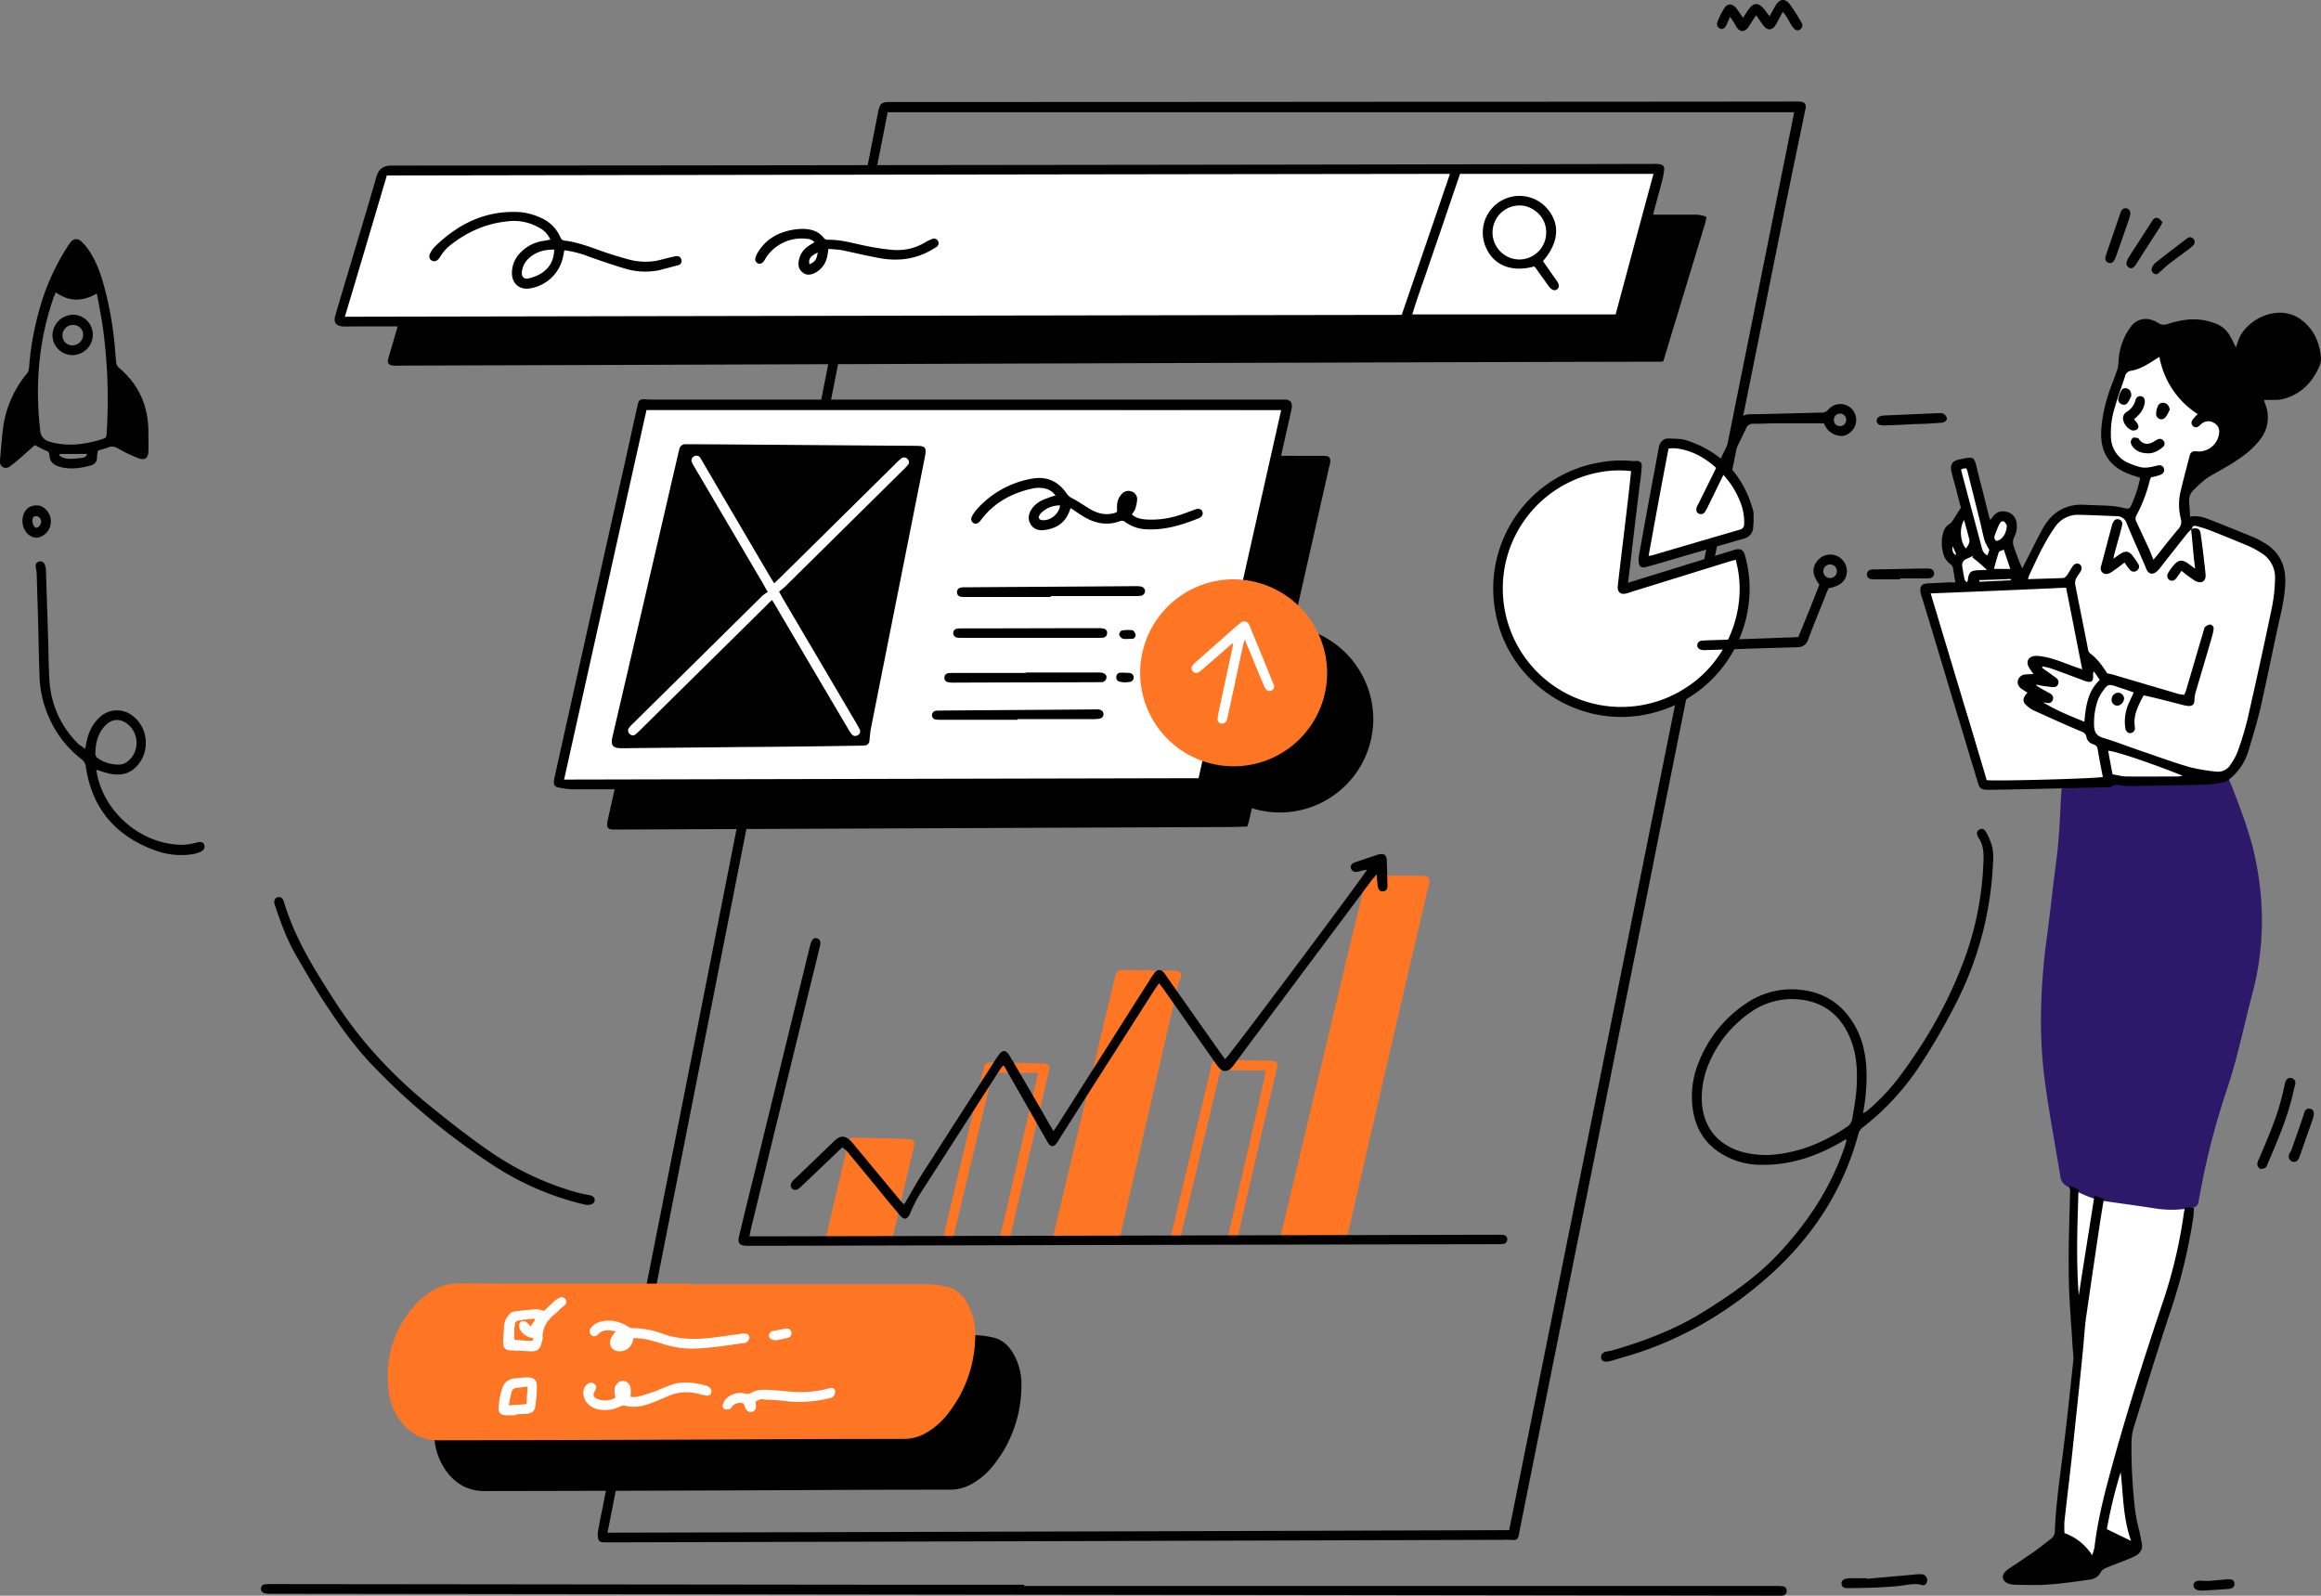 <svg xmlns="http://www.w3.org/2000/svg" viewBox="0 0 1206.74 829.59"><rect x="0" y="0" width="1206.74" height="829.59" fill="#808080" stroke="none"/><defs><style>.cls-1{fill:#fff;}.cls-2{fill:#2e186a;}.cls-3{fill:#fe7624;}</style></defs><g id="Layer_2" data-name="Layer 2"><g id="All"><g id="SEO"><g id="SEO1"><g id="Woman1"><path id="Path" class="cls-1" d="M1034,274.56a26.56,26.56,0,0,1,3-3.24,13.26,13.26,0,0,1,4.08-2.64c2.76-1.2,4.8.24,4.8,3.24a20,20,0,0,1-.72,4.56,22.73,22.73,0,0,0,2.64,18.48c1.08,1.8,1.92,3.84,2.88,5.76,1.2.36,1.56-.48,1.92-1.32,1.68-3.84,3.36-7.56,4.8-11.4,2.28-5.76,5-11,9.48-15.48a20.35,20.35,0,0,1,7.92-5,48.66,48.66,0,0,1,24.48-2.16,96.89,96.89,0,0,1,10.2,2.52c2.4-7.44,4.8-15.24,5.52-23.52-3.12-.72-6-1.32-8.88-2-7.2-1.92-11.4-4.68-11.16-15.48a55.86,55.86,0,0,1,1.8-11.64c2-7.56,4.44-15,6.72-22.56a4.58,4.58,0,0,1,2.52-3.24c.6-.24,1.08-1,1.68-1.56,1.56-1.56,3.12-3.12,4.68-4.56,4.32-3.6,9.12-4,14-1.44a21.81,21.81,0,0,1,4.92,3.24,129.76,129.76,0,0,1,24,25.32,34.83,34.83,0,0,1,3.72,6.48,26.84,26.84,0,0,1,1.68,7,10.2,10.2,0,0,1-5.4,10.08,42.77,42.77,0,0,1-8.4,3.48c-5.28,1.32-8.52,4.56-9.72,9.84-.48,2.28-1.08,4.44-1.56,6.72-.36,1.56-.24,3.24-1.92,4.32a1.83,1.83,0,0,0-.48,1.2c.24,2.52.36,5,.72,7.44.24,1.56,1.44,2.52,3.24,2.76,1.56.12,3,.48,4.56.72a27.41,27.41,0,0,1,11.28,4.2c2,1.32,4.2,2.64,6.36,4,.48.36,1.2.24,1.92.36l4.56.72c10.32,1.92,15.72,9.12,19.44,18a15.92,15.92,0,0,1,.72,6.72,136.17,136.17,0,0,1-5,26.88c-2.88,10.32-5.52,20.64-7.8,31.08-1.56,7.56-3.72,15-5.76,22.44-1.44,5.16-4.44,9.72-7.56,14a13.09,13.09,0,0,1-9,5.52c-5.52.84-11,2.16-16.56,1.8-10.2-.6-20.4.84-30.6.24a111.28,111.28,0,0,0-22.8.84c-5.4.84-10.92.36-16.32,1-9,1-18.12.6-27.12.48a15.11,15.11,0,0,1-3.24-.48,3,3,0,0,1-2.4-2.76,57.77,57.77,0,0,0-1.56-7.92c-2.76-9.6-5.4-19.32-8.52-28.8-3.24-9.72-7-19.32-10.32-28.92-2.88-8.4-5.64-16.92-8.52-25.44a30.05,30.05,0,0,1-.84-3.12c-.48-2.64.36-4.32,3.12-4.92,3-.72,6-1,9-1.44,1.44-.24,3-.6,4.68-.84-.36-2.88-.6-5.4-1.08-7.92-.12-.84-1.08-1.56-1.56-2.4a63.89,63.89,0,0,1-4.2-7.32c-.84-2-1-4.44.72-6.12,1.08-1.2,2.88-1.68,4.68-2.52,1.68-7.92,1.68-7.92,5.52-11.28-.24-1-.48-2.16-.84-3.24-1.56-5.28-3.12-10.44-4.56-15.72a12.21,12.21,0,0,1-.36-4.2,4.58,4.58,0,0,1,4-3.84c1.8-.24,3.12.84,3.84,3.24.84,2.76,1.32,5.52,2.16,8.28,2.16,7.32,4.44,14.64,6.6,22C1033.44,273.36,1033.68,273.84,1034,274.56Z"/><path class="cls-1" d="M1094.28,799.08c-.84,1.56-1.44,2.64-2,3.84-1.08,2.4-2.16,4.8-3.24,7.08-1.56,3-2.88,3.36-5.64,1.56-1.44-1-2.88-2-4.2-3.12-1.68-1.32-3.36-2.88-5.16-4.08-2.88-1.92-3.6-4.44-3.12-7.56.72-5.28,1.32-10.56,1.92-16,1.32-10.44,2.4-21,3.84-31.44,1-7.08,2.16-14.28,3.12-21.36.48-4,1-8,1.08-12,.12-6.48,0-13.08,0-19.8-3.12-.84-3.6-2.88-3.72-5.52a447.7,447.7,0,0,1,.36-52.32c.36-5.76,1.2-11.52,1.92-17.16a12.46,12.46,0,0,1,1.92-4.68c1.08-1.56,2.28-1.68,3.72-.48,6,4.92,13.32,6.12,20.76,7,3.24.36,6.48,1,9.72,1.08a65.51,65.51,0,0,0,6.84-.48c4.2-.36,8.4-.84,12.72-1.08,2.64-.12,3.24.72,3.24,3.36a104.29,104.29,0,0,1-4.08,25.08c-3.6,12.24-7.08,24.48-10.56,36.72-.6,2-1.08,4-1.8,5.88A360.09,360.09,0,0,0,1108.8,735c-3.24,6.36-3.48,13.44-4,20.28a121.21,121.21,0,0,0,.24,20.88c.72,6.48,2.64,12.72,4.08,19.2.24,1.08.6,2,.84,3.12.6,3.12-.84,4.92-4.08,4.56a29.89,29.89,0,0,1-5.28-1.68C1098.48,800.52,1096.44,799.8,1094.28,799.08Z"/><path class="cls-2" d="M1061.16,527.88a320,320,0,0,1,3-40.08c1.32-9.84,2.4-19.68,3.6-29.52.84-6.84,1.8-13.56,2.4-20.4.72-7.92,1-15.84,1.44-23.88.12-1.68.24-3.48.48-5.16.48-2.4,1.68-2.88,4-1.92a6.9,6.9,0,0,0,3.12.6c11.88-.48,23.76-1.08,35.64-1.56,5.28-.24,10.44-.24,15.72-.48,7-.24,13.92-.48,20.88-.84a4.09,4.09,0,0,0,2.28-.84c2.28-2,3.72-1.8,4.92,1a70.71,70.71,0,0,1,2.88,7c4.32,11.16,8.52,22.44,11,34.2,4.92,23.4,4.8,46.68-1.32,70-4.56,17.28-8,34.8-13.8,51.72a385.25,385.25,0,0,0-11.4,41.88c-1.08,5.16-2,10.2-3,15.36a3.32,3.32,0,0,1-3,2.88,54.73,54.73,0,0,1-18.24.6c-9.12-1.44-18.36-2.64-27.48-4-7.08-1.08-13.44-4.32-19.68-7.8a6.39,6.39,0,0,1-3.36-4.92c-2.52-15.6-5.52-31.08-7.68-46.8A238.06,238.06,0,0,1,1061.16,527.88Z"/><path id="Shape" d="M1016.64,302.76c-.48-2.64-.84-5.28-1.32-7.8a3,3,0,0,0-1.32-1.68,10.11,10.11,0,0,1-3.84-6.24,18.84,18.84,0,0,1,.24-10.32,6.91,6.91,0,0,1,3.24-4.32,4.61,4.61,0,0,0,1.32-1.32c1.44-2.16,2.76-4.32,4.56-7.2-.84-3-1.8-6.84-2.76-10.56-.72-2.76-1.56-5.4-2.16-8.16-.84-3.6.36-5.4,3.84-6.24,1.2-.24,2.4-.48,3.48-.72,3.84-.6,4.56-.12,5.52,3.6,1.08,4.44,2.16,8.88,3.36,13.32l3.24,13a14.91,14.91,0,0,0,.72,2.16,11.37,11.37,0,0,0,1.32-1.56c1.92-2.52,4.08-3.36,7.08-2.64a6.49,6.49,0,0,1,5.28,5.64,11.86,11.86,0,0,1-1.08,7.32,5.86,5.86,0,0,0-.24,5.28,101,101,0,0,0,4.32,11.16c1.2-2.28,2.28-4.56,3.48-6.84,2.4-4.68,4.68-9.36,7.2-13.92,4.92-8.76,12.36-13,22.44-12.24,4.56.24,9.12.24,13.68.6a43.89,43.89,0,0,1,6.72,1.2c1.08.24,2,.36,2.76-.84a62.86,62.86,0,0,0,5-15c-.6-.24-1.32-.48-2-.72s-1.32-.36-1.92-.6c-11.64-3.84-17-11.28-16.32-23.64a73.65,73.65,0,0,1,2.76-15.36c1.44-5.4,3.72-10.44,5.52-15.72a16.2,16.2,0,0,0,.72-4.08,32.13,32.13,0,0,1,6.24-18.24,9.49,9.49,0,0,1,10.08-4,13.09,13.09,0,0,1,4.2,1.8,5.3,5.3,0,0,0,5.16.48,64.85,64.85,0,0,1,8.64-2,31.88,31.88,0,0,1,16.08,1.8,14.78,14.78,0,0,1,7.56,6.48c1,1.8,1.92,3.6,3,6,.48-1.44,1-2.52,1.32-3.6,3.36-10.44,20.88-20.28,33.36-10.32,6.12,4.92,9,11.64,9.6,19.32a9.46,9.46,0,0,1-.84,4.44c-3.72,8.4-9.6,14.52-18.72,16.92-3.12.84-6.48.36-10,.6a13.57,13.57,0,0,0,.48,1.8A18.41,18.41,0,0,1,1175,228.6a41.61,41.61,0,0,1-8.4,8.16,99.88,99.88,0,0,1-11.28,7.2c-2.76,1.68-5.76,3.12-8.4,5a64.45,64.45,0,0,0-6.72,6.12,7.06,7.06,0,0,0-2,5.64c.12,2.52.36,5.16.48,7.92,4.2-.84,7.56.48,10.92,1.8,7.44,2.88,14.76,5.88,22.08,8.88a43.21,43.21,0,0,1,4.68,2.4c8.88,4.8,12.36,12.48,11.76,22.32-.36,7.08-2,14-3.6,20.88-3.12,14.4-6,28.8-9.24,43.08-1.8,7.68-4.08,15.12-6.36,22.68a29.54,29.54,0,0,1-10.56,15,5.17,5.17,0,0,1-2.64,1.08,83.19,83.19,0,0,1-9.36,1.2c-13.2.36-26.4.48-39.6.72-1.44,0-2.88-.24-4.2-.36-1.56-.24-3.12-.6-4.68.6-.6.48-1.68.36-2.52.36-19.68.48-39.48,1-59.16,1.32h-2.28c-4,0-4.68-.6-5.76-4.32-4.2-13.8-8.28-27.6-12.48-41.28-5.4-18-10.8-36.12-16.32-54.12a15.06,15.06,0,0,1-.84-3.12c-.48-3,.6-4.2,3.6-4.44,4.08-.24,8-.36,12.12-.6A8,8,0,0,0,1016.64,302.76Zm122.64-27.48a15.68,15.68,0,0,0-1.44,1.32c-4.68,5.76-9.24,11.64-13.8,17.4a25.32,25.32,0,0,1-2.28,2.76c-2.4,2.28-4.56,1.92-5.88-1a8.27,8.27,0,0,1-.36-1c-3.24-7.56-6.72-15.12-9.84-22.8a5.25,5.25,0,0,0-5.16-3.6c-6.6-.24-13.32-.6-19.92-.72a14.28,14.28,0,0,0-12.24,6.48,90.73,90.73,0,0,0-6.24,10.32c-2.52,4.68-4.68,9.6-7,14.4a17.4,17.4,0,0,0-.72,2.28c6.36-.24,12.24-.36,18.24-.6.72,0,1.44-.72,1.92-1.32,1.08-1.44,1.92-3.12,3-4.68s2.4-1.92,3.6-1.2,1.44,2.16.6,3.72c-.6,1.08-1.32,2-1.92,3a5.33,5.33,0,0,0-.84,4.08c2.16,11.16,4.44,22.2,6.6,33.36a3.53,3.53,0,0,0,.84,2c4,2.88,6.72,6.84,9.12,10.56,1.56.36,2.88.6,4.08,1,10.92,3.24,22,6.48,32.88,9.72a24.28,24.28,0,0,0,3.12.48c.36-.84.6-1.44.84-2,3.12-10.44,6.12-20.88,9.24-31.32.24-.6.24-1.44.6-1.8a5.26,5.26,0,0,1,2.64-1.44,2.08,2.08,0,0,1,1.92,2.52,29.7,29.7,0,0,1-.72,3.48c-2.88,10-5.88,19.92-8.76,29.76a19.77,19.77,0,0,0-.48,3.84c-.12,1.92-1,2.76-2.88,2.76a18.2,18.2,0,0,1-2.52-.36c-6-1.56-12-3.12-18.12-4.56-1-.24-1.8-.36-2.88-.6-2.88,5.4-5.52,10.44-4.56,16.56a2.55,2.55,0,0,1-1.92,3c-1.32.36-2.64-.6-3-2.28-.12-.6-.12-1.32-.24-1.92a23.66,23.66,0,0,1,2.4-12.12c.72-1.56,1.44-3.12,2.16-4.8-1.56-.48-2.88-1-4.2-1.44s-2.64-.84-4.08-1.32c-4.68-1.68-5.16-1.68-8,2.4a21,21,0,0,0-2.64,5.16,37.19,37.19,0,0,0-1.68,12.6c.12,3.12,1.2,5.16,4.56,6.24,6.84,2,13.56,4.68,20.4,7,8.16,2.76,16.2,5.76,24.48,8.16a91.81,91.81,0,0,0,14.16,2.4,7.6,7.6,0,0,0,7.32-3.6,31.61,31.61,0,0,0,3.72-6.84,162.1,162.1,0,0,0,5.16-16.92c4.32-19.08,8.52-38,12.48-57.12a84,84,0,0,0,1.8-15.6,14.91,14.91,0,0,0-7.68-13.92,41.53,41.53,0,0,0-6-3.24c-6.84-2.88-13.68-5.64-20.64-8.4a62,62,0,0,0-6.24-1.92c-1.08-.36-2.16-.48-2.64,1.08A1.28,1.28,0,0,1,1139.28,275.28ZM1003.8,308.52c9.84,32.76,19.56,65,29.16,97.08,5.4.6,57.72-.84,60.36-1.68-1-4.92-1.92-9.84-2.76-14.76a2.68,2.68,0,0,0-2.16-2.16c-1.92-.72-3.24-1.8-3.6-3.84-.36-1.8-1.44-2.4-3-3-8-3.36-16-7-23.88-10.56a14.7,14.7,0,0,1-4.56-3.12c-1.68-1.56-1.68-3.24-.24-5.16.24-.36.6-.72,1-1.2-1.2-.72-2-1.32-3-1.92-1.44-1.08-2.52-2.52-1.92-4.56a4.25,4.25,0,0,1,4-3c1.2-.12,2.52-.12,4.08-.24a37,37,0,0,1-2.4-3.48c-1.68-2.88-.36-5.52,3-5.88a11.59,11.59,0,0,1,2.88.12c6.24.72,11.88,3.36,17.76,5.4,1.2.48,2.4.84,4.08,1.44-2.88-14.4-5.52-28.2-8.4-42.48C1050.84,306.6,1027.68,307.56,1003.8,308.52Zm114.6-60.36a6.43,6.43,0,0,0-.6,1.32,79.31,79.31,0,0,1-7.08,18.6,3.34,3.34,0,0,0,.12,3.36c2.16,4.68,4.32,9.24,6.48,13.92.84,1.8,1.44,3.6,2.28,5.64.6-.72,1.08-1.2,1.44-1.68,3.84-4.8,7.56-9.6,11.52-14.28a5.43,5.43,0,0,0,1.32-5.28,29.76,29.76,0,0,1,0-14.88c1.44-6.12,3.12-12.24,4.68-18.36a2.56,2.56,0,0,1,2.4-1.92c.84,0,1.8.12,2.64.12a10.71,10.71,0,0,0,10.2-9.72,5.08,5.08,0,0,0-2.76-5.16,5.43,5.43,0,0,0-6.12.24,14.38,14.38,0,0,0-1.44,1.32c-1.08.84-2.16,1.08-3.24.12s-1.08-2.16-.12-3.48a26.28,26.28,0,0,1,2.52-2.76,44.68,44.68,0,0,1-19.92-29.76c-1.2.84-2.16,1.32-3,1.92-3.6,2.28-7.32,4.56-11.52,5.28a3.72,3.72,0,0,0-3.36,3c-2,5.88-4.08,11.76-5.76,17.64a43.27,43.27,0,0,0-1.56,13.56,14.88,14.88,0,0,0,8.4,13.44,37.56,37.56,0,0,0,6.12,2.28c3.24,1.08,6.48.12,9.6-.6,1.8-.48,3.12.24,3.48,1.68s-.36,2.64-2.16,3.24A32,32,0,0,1,1118.4,248.16Zm-59.64,107.76c0,.12-.12.24-.12.36.6.36,1.2.84,1.8,1.2,1.68,1,3.36,1.92,5.16,2.88,1.32.72,2.28,1.8,1.68,3.48s-1.92,1.92-3.48,1.56c-.48-.12-1.08-.12-1.56-.24,6.72,4.08,13.92,7,21.48,10.08.72-8.16,1.8-16,8-21.72-1.08-1.68-2-3-3-4.44a2.28,2.28,0,0,0-.48,1.8c.24,3.48-.84,4.32-4.32,3.12a8.33,8.33,0,0,1-1.56-.6c-5.28-1.92-10.56-4-16-5.88-1.44-.48-2.88-.72-4.32-1.08l-.36.72c2,1.44,4.08,2.88,6,4.32,1.44,1,3.12,1.92,2.4,4.08-.48,1.56-1.8,2-4.8,1.44A47.11,47.11,0,0,1,1058.76,355.92Zm39.6,46.68c2.52.36,4.92,1.08,7.32,1.08,8.88.12,17.88,0,26.76,0,.6,0,1.32-.24,2.4-.36-15.12-6.12-35.4-13-38.76-13C1096.8,394.32,1097.52,398.16,1098.36,402.6Zm-78.6-158.52a.93.93,0,0,0-.12.36c3.6,13.68,7.32,27.36,10.92,41a5.33,5.33,0,0,0,2.76,3.36c.48-1.2.72-2.28,1-2.88a38.45,38.45,0,0,1-2.28-4.32c-.84-2.64-1.44-5.52-2-8.16l-7.2-28.8a11.1,11.1,0,0,0-.6-1.2c-.6.12-1.2.12-1.68.24A1,1,0,0,0,1019.76,244.08Zm5.64,45.6a3.18,3.18,0,0,0,.6-.72c-1.2.48-2.28,1.08-3.48,1.56-.12,0-.24.12-.36.12a3.55,3.55,0,0,0-1.92,4c.36,2.28.72,4.44,1.2,6.72.12.48.72.84,1.2,1.44.24-.6.48-.84.48-1.2.48-4.08,1.44-5,5.52-5.16,1.2,0,2.4-.12,4.44-.12C1030.32,293.64,1027.92,291.72,1025.4,289.68Zm19.8,6.12c-1.2-3.6-2.28-6.72-3.36-10-2.52.84-2.52.84-3,2.4-.72,2.52-1.44,4.92-2.16,7.56Zm-1.8-22.56c-.24-.36-.6-1.56-1.44-2-1.2-.72-2,.48-2.52,1.44-1,2-1.8,4.2-2.52,6.24a2.31,2.31,0,0,0,.84,2.16c.36.24,1.44-.12,2-.48C1042,279,1043.16,276.72,1043.4,273.24Zm-22.2-2.88c-2.64,4.08-2,11.4.84,14.76,1.2-1.44,2.28-3,1.8-4.92C1023,277.08,1022.16,274,1021.2,270.36Zm24.24,31.32V301c-5.4.24-10.92.48-16.32.6v.84ZM1015.2,284c-.24,1.8-.12,3.48,1.56,4.56.12-.48.24-.6.12-.84C1016.4,286.56,1015.8,285.24,1015.2,284Z"/><path d="M1076,616.44c1.8.72,3.12,1.32,4.68,1.92-.6,18.48-1.32,36.72.12,55.08,2.64-17.16,5.4-34.2,8.16-51.84,1.92.6,3.24,1.2,4.92,1.68-.72,4-1.32,7.8-1.92,11.64-2.52,16.8-5,33.6-7.44,50.52-.72,5.52-1,11-1.56,16.56-1.56,15.84-3.24,31.68-4.92,47.52-1.44,13.8-3.12,27.48-4.68,41.28a54.11,54.11,0,0,0,0,6.24,28.49,28.49,0,0,1,14.4,11.52,28.48,28.48,0,0,0,1.2-4.08c1.44-12.36,4.32-24.48,7.56-36.48,8.4-31.32,18.24-62,28.56-92.76a253.67,253.67,0,0,0,10.44-45.12c.12-.72.36-1.44.48-2.28.84,0,1.56-.12,2.4-.12a21.16,21.16,0,0,1,2.28.24c-.12,1.56-.12,2.88-.24,4.2A283.93,283.93,0,0,1,1128.72,681c-6.72,20.28-13,40.68-19.32,61.08a29.48,29.48,0,0,0-1.2,8.64,275.48,275.48,0,0,0,1.92,34.56,92,92,0,0,0,2.28,11.16c.36,2,.84,4.08,1.2,6.12a5.49,5.49,0,0,1-2.64,5.88,25.9,25.9,0,0,1-4.08,2c-4.08,1.68-8.16,3.12-12.12,4.8a4.79,4.79,0,0,0-2.4,1.92,7.23,7.23,0,0,1-5.88,4.08c-7,1-14,2-21.12,2.52-6,.48-12,.24-18,.12a10.29,10.29,0,0,1-3.24-.6c-3.12-1.2-3.72-4.08-1.32-6.36a16.41,16.41,0,0,1,2.88-2.16c4.2-2.88,8.52-5.64,12.72-8.64,2.64-1.92,5.16-4,7.8-6a5,5,0,0,0,2.16-4.08c.6-15.24,3-30.36,4.8-45.48,1.8-14.4,3.24-28.8,4.8-43.2.24-2.28-.24-4.56-.36-6.84-.72-12.6-1.92-25.2-2-37.92-.24-14.76.36-29.4.72-44.16C1075.8,618,1075.92,617.52,1076,616.44Zm32,184.68c-4.2-11.88-4.08-23.88-5.4-35.76a248.12,248.12,0,0,0-7.2,29.64Z"/><path d="M1139.64,274.92c3-.6,4.2-.12,4.56,2.88,1,6.84,1.8,13.8,2.52,20.76.36,3.72-2.16,5.16-5.52,3.36-1.2-.72-2.28-1.56-3.48-2.4s-2.16-1.68-3.48-2.76c-1,1.44-1.8,2.52-2.64,3.72-1.08,1.44-2.4,1.8-3.6,1.08s-1.56-2.16-.72-3.72a26.68,26.68,0,0,1,2.28-3.24c2.88-3.72,4.8-4,8.52-1.32.84.6,1.68,1.2,3.24,2.4-.48-3.72-.84-6.84-1.08-9.84-.36-3.48-.6-7-1-10.32A1.28,1.28,0,0,1,1139.64,274.92Z"/><path d="M1104.6,292.44c-1.32,1-2.4,1.92-3.6,2.76s-2.28,1.68-3.48,2.4-2.88,1.32-4.2.24-1.32-2.4-.84-3.84c1.92-7.08,3.72-14,5.64-21.12a6.08,6.08,0,0,1,.84-1.8,2.31,2.31,0,0,1,2.88-1,2.37,2.37,0,0,1,1.56,2.64c-.12.72-.36,1.44-.48,2.16-1.2,4.56-2.52,9-3.72,13.56a16.66,16.66,0,0,0-.36,2c1.56-1.08,2.64-1.92,3.84-2.64,2.52-1.56,4.2-1.2,6,1a39.19,39.19,0,0,1,3,4.32,2.49,2.49,0,0,1-.6,3.48,2.62,2.62,0,0,1-3.6-.24A37.71,37.71,0,0,1,1104.6,292.44Z"/><path d="M1101.24,360.12a3.18,3.18,0,0,1,3.12,3.12c-.12,1.92-2,3.84-3.84,3.6a2.94,2.94,0,0,1-2.64-3.12A3.57,3.57,0,0,1,1101.24,360.12Z"/><path d="M1109.52,217.92c.6.84,1.2,1.44,1.68,2.16.72,1.08,1,2.4-.24,3.24a3.3,3.3,0,0,1-3,.24,8.12,8.12,0,0,1-4-4.92,4,4,0,0,1,1.8-4.56,9.79,9.79,0,0,0,4.56-6.12,2.44,2.44,0,0,1,3-1.92c1.32.24,2,1.56,1.8,3.36a11.94,11.94,0,0,1-3.6,6.72C1111,216.72,1110.24,217.32,1109.52,217.92Z"/><path d="M1117.2,235.68c-3.84,0-6.36-1-8.28-3.36a4.46,4.46,0,0,1-1.08-2.28,3.23,3.23,0,0,1,1.08-2.4c.6-.36,1.8,0,2.64.12.36.12.6.6.84,1,2.16,2.28,4.2,2.52,7,1.08a27,27,0,0,1,2.52-1.44,2.36,2.36,0,0,1,3.12,1,2.25,2.25,0,0,1-.48,3C1122.24,234.36,1119.6,235.68,1117.2,235.68Z"/><path d="M1128.12,213c-.72,1.32-1.32,3-2.4,4.08a2.68,2.68,0,0,1-4.68-1.8,9,9,0,0,1,.84-4,2.76,2.76,0,0,1,3.36-1.8C1126.8,209.76,1127.76,211,1128.12,213Z"/><path d="M1108.08,205.92a24.29,24.29,0,0,1-1.8,3.36,2.43,2.43,0,0,1-3.24.84,2.54,2.54,0,0,1-1.56-3.24,11.26,11.26,0,0,1,1.2-3.36,2.41,2.41,0,0,1,3.12-1.56C1107.24,202.32,1108.2,203.64,1108.08,205.92Z"/></g><g id="Main-Screen"><path d="M310.81,796.71c.48-2.4,1.08-6.24,1.92-10q13-65.88,26-131.88l22.68-114.48c7.44-37.92,15-76,22.44-113.88q12.6-64.08,25.32-128.28c7.08-35.88,14.16-71.88,21.24-107.76,7.32-37,14.64-74,22-111,1.32-7,2.76-13.92,4.08-20.88,1-4.92,1.68-5.52,6.72-5.52q132.84,0,265.68-.12,101.88,0,203.88-.12a18.07,18.07,0,0,1,3.6.12c2,.24,2.76,1.44,2.4,3.36-4.08,19.8-8.28,39.72-12.24,59.52-7.32,36.48-14.64,72.84-22,109.32-7.56,37.44-15,74.76-22.56,112.2s-15.12,75-22.56,112.56-15.12,75-22.56,112.56C829,602,821.05,641.31,813.13,680.79q-11.52,57.42-23,114.72c-.12.48-.12.84-.24,1.32-.6,3.72-1.08,4.08-4.92,3.72a25,25,0,0,0-3,0q-232.74.72-465.36,1.32h-1.92C311.41,801.87,310.69,801.15,310.81,796.71Zm5,.12q234.9-.54,468.84-1.32,74.16-369,148.2-737.16H461.53Q388.81,427.53,315.85,796.83Z"/><g id="Chart2"><path class="cls-3" d="M684.24,644.4c-5.16.24-10.2.36-15.36.6a2.51,2.51,0,0,1-2.76-2.88,30.69,30.69,0,0,1,.6-3.24Q687.78,550.32,709,461.76c.24-1.2.6-2.28.84-3.48.72-3,1.08-3.24,4.32-3.24,2.76,0,5.4.12,8.16.12,5.28.12,10.44.12,15.72.12a19.44,19.44,0,0,1,2.64.12c2.28.36,2.88,1.56,2.4,3.72-3.6,15.12-7.08,30.36-10.68,45.48q-15.66,67.5-31.2,135a11.24,11.24,0,0,1-.48,1.92c-.72,2.64-1.2,2.88-3.84,2.88H684.12C684.24,644.52,684.24,644.4,684.24,644.4Z"/><path class="cls-3" d="M565.2,645H550.56a2.51,2.51,0,0,1-2.76-2.88,12.32,12.32,0,0,1,.6-2.88q15.48-65.16,31.08-130.32c.12-.36.12-.6.24-1,.84-3,1.68-3.72,4.8-3.6l22,.36c1.56,0,3-.12,4.56,0,3,.24,3.72,1.8,2.52,4.32a15,15,0,0,0-1.08,3q-14.76,64.08-29.52,128c-.12.48-.24,1.08-.36,1.56-.84,2.64-1.68,3.36-4.44,3.36H565.44C565.2,645.12,565.2,645,565.2,645Z"/><path class="cls-3" d="M429.6,642.36c.12-.48.24-1.2.48-1.92,3.6-15.36,7.2-30.72,10.92-46.08.6-2.4,1.08-3,3.6-2.88q13.86.18,27.72.72c2.76.12,3.6,1.2,3,3.36-2.64,11-5.28,22-7.8,33-1,4.2-1.92,8.52-3,12.72s-1.08,3.84-5.28,3.48a85,85,0,0,0-12.36,0c-4.8.24-9.6.6-14.28,1C430.56,645.72,429.48,644.76,429.6,642.36Z"/><path class="cls-3" d="M658,556.44h-23.4a17,17,0,0,0-.72,2.64q-9.72,40.86-19.56,81.72a18.55,18.55,0,0,1-.84,2.76A2.29,2.29,0,0,1,610.8,645a2.14,2.14,0,0,1-1.8-2.4,12,12,0,0,1,.48-2.88L628.92,558c.36-1.32.6-2.52.84-3.84.6-2.52,1.08-3,3.72-3.12h4l22,.36a14.52,14.52,0,0,1,2.28.12c2,.36,2.76,1.44,2.28,3.48-3.48,14.64-7,29.28-10.32,43.92-3.24,13.92-6.48,27.84-9.6,41.76a18.55,18.55,0,0,1-.84,2.76,2.1,2.1,0,0,1-2.76,1.08,3.83,3.83,0,0,1-1.68-2.16,4.79,4.79,0,0,1,.36-2.52c6-26.28,12.12-52.68,18.12-79A37.49,37.49,0,0,1,658,556.44Z"/><path class="cls-3" d="M539.64,557.76H516.12c-1.32,5.4-2.64,10.92-4,16.44-5.28,22.32-10.68,44.76-16,67.08a19.86,19.86,0,0,1-.72,2.52c-.6,1.56-1.8,2.28-3,1.8a2.53,2.53,0,0,1-1.68-3.12c.12-.84.36-1.68.48-2.52,6.6-27.84,13.32-55.8,20-83.64.84-3.48,1.44-4.08,5.16-4,8.52.12,17,.36,25.56.6a7.92,7.92,0,0,1,1.68.12c1.8.48,2.4,1.32,1.92,3.12-4.68,20.16-9.48,40.32-14.16,60.48-1.92,8-3.72,16.2-5.64,24.24a19.86,19.86,0,0,1-.72,2.52c-.48,1.44-1.44,2.28-3,1.92s-1.92-1.68-1.8-3a24.58,24.58,0,0,1,.6-2.88C527,613.08,533,586.8,539.16,560.4,539.28,559.56,539.4,559,539.64,557.76Z"/><path d="M438.11,596.45c-1,.84-1.8,1.56-2.52,2.28-6,5.76-12,11.4-18,17.16-.6.48-1.08,1.08-1.68,1.56-1.68,1.44-3,1.56-4.08.48s-1-2.4.48-4.08a7.24,7.24,0,0,1,1-1c7-6.6,13.8-13.32,20.76-19.92,2.76-2.64,5.16-2.64,8,0a16.46,16.46,0,0,1,1.92,2.16c7.8,9.36,15.6,18.84,23.4,28.2.72,1,1.56,1.8,2.4,2.76.36-.36.6-.48.84-.72,3-5.16,5.88-10.44,9.12-15.48l37.44-58.32c.6-1,1.32-2,2-3,2-2.76,3.72-2.76,5.52,0,.6,1,1.08,1.92,1.68,2.76,6.48,11.16,13,22.2,19.32,33.36.6,1,1.2,2,2,3.36.84-1.2,1.44-2,2-2.88,16-25.08,31.92-50.28,47.88-75.36a40.71,40.71,0,0,1,2.76-4.08c1.44-1.8,3.12-1.8,4.68-.12a21.22,21.22,0,0,1,1.92,2.64c9.36,13.32,18.72,26.64,28.08,39.84.6.84,1.32,1.8,1.92,2.64,2-1.56,71.16-94,73.8-98.52-.84.12-1.56.24-2.28.36a25.25,25.25,0,0,1-2.88.72,2.64,2.64,0,0,1-3.24-2c-.24-1.56.72-2.4,2-2.88,3.24-1.08,6.36-2.16,9.6-3.24.84-.24,1.68-.6,2.52-.84,3-.84,4.44.12,4.56,3.12.12,4.32.24,8.76.36,13.08,0,1.44-.48,2.64-2,2.88s-2.64-.48-3-2.28-.36-3.84-.6-6.6c-1.08,1.32-1.8,2.16-2.52,3-19.8,26.52-39.72,53.16-59.52,79.68-4,5.28-7.92,10.68-11.88,16a13.58,13.58,0,0,1-1.2,1.56c-2.28,2.76-5.16,2.76-7.32-.12s-3.84-5.52-5.88-8.28c-7.68-10.92-15.24-21.84-22.92-32.64-.48-.72-1.08-1.32-1.92-2.52-.84,1.2-1.56,2.28-2.28,3.24-16.44,25.8-33,51.72-49.44,77.52a21.82,21.82,0,0,1-1.8,2.76c-1.56,1.8-3.12,1.44-4.32-.72-7.56-13.2-15-26.28-22.56-39.48a2.7,2.7,0,0,1-.6-.6c-.48.6-1.08,1.2-1.56,1.92l-42.12,65.52a71.65,71.65,0,0,0-4.8,9.6c-1.44,3.12-3,3.48-5.16,1-4.08-4.8-8.16-9.72-12.12-14.64-5.4-6.48-10.68-13-16.08-19.44A4.76,4.76,0,0,1,438.11,596.45Z"/><path d="M389.63,642.77h4.08q191.88-.36,383.76-.84c1.32,0,2.64,0,4,.12a2.15,2.15,0,0,1,2.16,2.4,2.21,2.21,0,0,1-2.28,2.28c-1.32.12-2.64.12-4,.12q-188.82.36-377.64.84h-10.8c-4.68,0-5.64-1.2-4.44-5.88,2.4-10,4.8-19.92,7.32-29.88q14.58-59.76,29.16-119.4a19.86,19.86,0,0,1,.72-2.52c.6-1.8,1.8-2.64,3.12-2.16,1.56.48,1.92,1.68,1.68,3.12a15.43,15.43,0,0,1-.48,2.28Q408.17,566,390.47,638.69C390.23,639.89,390,641.09,389.63,642.77Z"/></g><g id="Chart1"><path class="cls-1" d="M846,307.56c7-2,13.44-3.72,19.8-5.76s12.6-4.8,19-7q8.1-2.7,16.2-5c2.88-.84,3.72-.12,4.8,2.76,2.28,6.36,2.16,13,1.68,19.44a66.57,66.57,0,0,1-8.16,28.08c-4.44,8-10.32,14.64-18.48,19-6.6,3.48-13.44,6.84-20.16,10-3.36,1.56-7,1.92-10.8,2a100.38,100.38,0,0,1-25.32-2.64,30,30,0,0,1-5.4-1.44c-20.16-8.4-33.24-22.68-37.32-44.52a107.08,107.08,0,0,1-1.68-12.24c-1.56-24.24,10.2-54.24,38.28-65.64a53.56,53.56,0,0,1,25.68-3.48c1.92.24,3.72.6,5.16,2.4a6.23,6.23,0,0,1,1.32,4.56c-1.2,13.08-2.52,26-3.6,39.12C846.62,293.4,846.38,300.24,846,307.56Z"/><path class="cls-1" d="M909.62,269.64c-.12,4.08-.12,4-3.48,5.4-7.2,3-14.4,6.24-21.72,9-7.68,3-15.6,5.64-23.4,8.28-6,2-8,.24-7.08-5.88,2.52-16.56,5.92-33.24,8.44-49.8.72-5.16-.16-5,5-5.88a18.51,18.51,0,0,1,14,2.76c5.64,3.84,11.28,7.8,16.8,12a19,19,0,0,1,4.32,4.92,54.11,54.11,0,0,1,7,17.52A9.12,9.12,0,0,1,909.62,269.64Z"/><path d="M948.33,220.08H924.45c-4.2,0-8.52.24-12.72.24a3.76,3.76,0,0,0-4,2.64c-6.48,13.32-13,26.64-19.56,40-.48,1-1,1.92-1.56,2.88a2.45,2.45,0,0,1-3.36,1.2c-1.2-.48-1.56-1.8-1.08-3.36a10.64,10.64,0,0,1,1-2c7-14.16,14-28.32,20.88-42.6,1.32-2.76,3-3.72,6-3.72,12.36-.12,24.6-.6,37-.84a4.32,4.32,0,0,0,3.6-1.68,8.26,8.26,0,0,1,14.28,7.08,8.58,8.58,0,0,1-6.84,6.72,9.81,9.81,0,0,1-9.72-6.48Zm8.28,1.44a3.1,3.1,0,0,0,3.24-3,3.19,3.19,0,1,0-6.36-.12A3,3,0,0,0,956.61,221.52Z"/><path d="M945.93,304c-3.6-4.92-4-8.64-1.2-12.24a8.62,8.62,0,0,1,15.48,5.88c-.48,4.44-3.36,7.08-9.48,8.16-.48,1.08-1,2.16-1.44,3.36-3,7.68-6.24,15.36-9.12,23.16-1.08,3-2.88,4.2-6.12,4.2-15.6.36-31.2,1-46.8,1.44a10.26,10.26,0,0,1-1.92,0c-1.8-.12-3-1.2-2.88-2.52a2.54,2.54,0,0,1,2.64-2.4c.72,0,1.56-.12,2.28-.12,14.76-.48,29.4-1,44.16-1.56,1.08,0,2.16-.12,3.48-.24C938.73,322.2,942.33,313.2,945.93,304Zm9.12-7.08a3.54,3.54,0,1,0-3.48,3.6A3.51,3.51,0,0,0,955.05,296.88Z"/><path d="M993.81,220.56c-4.68.24-9.36.48-14,.6-2.64.12-4-.72-4.08-2.28s1.2-2.76,4-2.88c9.36-.36,18.72-.84,28.08-1.2a5.84,5.84,0,0,1,2.52.24,3.77,3.77,0,0,1,1.8,2c.36,1.2-.48,2-1.56,2.52a5.28,5.28,0,0,1-1.92.24c-5,.48-10,.6-14.76.72Z"/><path d="M987.93,301.2H975.21a14.52,14.52,0,0,1-2.28-.12,2.38,2.38,0,0,1-2.28-2.4,2.47,2.47,0,0,1,2.16-2.52,10.32,10.32,0,0,1,1.92-.12c8.76-.12,17.64-.36,26.4-.48a14.52,14.52,0,0,1,2.28.12,2.39,2.39,0,0,1,2.16,2.52,2.47,2.47,0,0,1-2.28,2.4,14.52,14.52,0,0,1-2.28.12H987.93Z"/><path d="M846.47,303c7.2-2.28,13.92-4.32,20.52-6.36,11.28-3.48,22.44-7,33.72-10.44.48-.12,1.08-.36,1.56-.48,2.64-.6,4.08.12,4.92,2.76a63.8,63.8,0,0,1,2.28,22.32,66.65,66.65,0,0,1-49.8,59.76c-37.8,10-76.44-15.36-82.44-53.88a66.48,66.48,0,0,1,54.24-76.2,59.11,59.11,0,0,1,16.56-.84,14.46,14.46,0,0,0,2.28,0c2.4-.12,3.48.72,3.24,3.24-.24,3.6-.72,7.2-1.2,10.68-1.68,13.8-3.36,27.72-4.92,41.52C847.07,297.61,846.83,300,846.47,303Zm55.92-12c-1.2.36-2.16.6-3,.84l-51.12,15.84a18.82,18.82,0,0,1-3.48,1c-2.16.36-3.6-.84-3.72-3.12,0-.48.12-1.08.12-1.68,1.92-16.56,4-33.12,5.88-49.68.36-3.12.6-6.24,1-9.24-20.4-2.64-47.4,7.8-60.36,33.72A61.58,61.58,0,0,0,877,357.25C899.75,342.37,909,314.05,902.39,291Z"/><path d="M911.75,271.09c-.12,1.08-.12,2.16-.24,3.24a6.13,6.13,0,0,1-4.68,5.64c-9.6,2.76-19.2,5.64-28.8,8.4-6.84,2-13.8,4.08-20.64,6a19.18,19.18,0,0,1-2.52.6c-1.56.12-2.64-.6-2.76-2.16a14.63,14.63,0,0,1,.12-4.56c3.24-18.12,6.6-36.24,10-54.36.12-.6.24-1.32.36-1.92.72-2.4,2.4-4.08,4.92-4,3.24.12,6.72,0,9.72,1.08,17.64,5.88,29,17.88,34.08,35.76a18.63,18.63,0,0,1,.48,2.52C911.63,268.69,911.75,269.89,911.75,271.09ZM857.15,289a13.53,13.53,0,0,0,1.68-.24c15.12-4.44,30.24-8.88,45.48-13.32a2.94,2.94,0,0,0,2.52-3.24,27.49,27.49,0,0,0-2-11.16,44.51,44.51,0,0,0-12-17.28c-6.12-5.64-13.08-9.72-21.6-10.68a19.29,19.29,0,0,0-3.72.12C863.87,252,860.51,270.37,857.15,289Z"/></g><g id="Card2"><path id="Path-Copy" d="M358.64,236.64h3.72l322.32.36h4.2c2.16.12,2.88,1,2.76,3.12A24.58,24.58,0,0,1,691,243q-20.7,91.8-41.52,183.36c-.24,1.08-.6,2-1,3.36-3.36.12-6.72.24-10.08.24-47,.24-94,.36-141,.6l-177.72.72c-3.84,0-4.56-.84-3.72-4.8,5.4-24.24,10.68-48.48,16.08-72.84,8-36.24,16.08-72.6,24.12-108.84C356.84,242.28,357.8,239.64,358.64,236.64Z"/><path id="Path-Copy-4" d="M714,373.92a48.6,48.6,0,1,1-48.36-48.72A48.83,48.83,0,0,1,714,373.92Z"/><path class="cls-1" d="M334.64,212.64h3.72l322.32.36h4.2c2.16.12,2.88,1,2.76,3.12A24.58,24.58,0,0,1,667,219q-20.7,91.8-41.52,183.36c-.24,1.08-.6,2-1,3.36-3.36.12-6.72.24-10.08.24-47,.24-94,.36-141,.6l-177.72.72c-3.84,0-4.56-.84-3.72-4.8,5.4-24.24,10.68-48.48,16.08-72.84,8-36.24,16.08-72.6,24.12-108.84C332.84,218.28,333.8,215.64,334.64,212.64Z"/><path d="M458.76,410.34H297.12a38.52,38.52,0,0,1-7.32-1.08,2.24,2.24,0,0,1-1.8-2.4,11.84,11.84,0,0,1,.36-2.88q18-81,36.24-162.12l6.84-31c.72-3.12,1.32-3.48,4.44-3.24,1.44.12,2.88.12,4.2.12h328.2c2.64.24,3.6,1.44,3.36,4.08-.12.6-.24,1.32-.36,1.92-8,35.64-16,71.28-24,106.8-6.24,27.6-12.48,55.32-18.6,82.92-.24.84-.36,1.68-.6,2.52a4.61,4.61,0,0,1-4.32,3.48c-1.2.12-2.4.12-3.6.12H458.88A2.11,2.11,0,0,0,458.76,410.34ZM666.12,213.18h-330Q314.7,309.12,293.28,405.3l329.88-.72Q644.58,308.82,666.12,213.18Z"/><path class="cls-3" d="M690,349.92a48.6,48.6,0,1,1-48.36-48.72A48.83,48.83,0,0,1,690,349.92Z"/><path class="cls-1" d="M647,333a14.51,14.51,0,0,0-.6,2.16c-2.64,12-5.16,24-7.8,36.12a13.28,13.28,0,0,1-.84,3.12,2.42,2.42,0,0,1-2.76,1.8,2.23,2.23,0,0,1-1.92-2.64,30.15,30.15,0,0,1,.48-3.24l7.2-33.48a23.36,23.36,0,0,0,.36-2.64c-1.32,1.08-2,1.68-2.88,2.4-4.32,3.84-8.64,7.56-13.08,11.4a13.1,13.1,0,0,1-2,1.56,2.27,2.27,0,0,1-3-.6,2.22,2.22,0,0,1-.12-3c.48-.6,1.08-1.08,1.56-1.68,7.32-6.36,14.52-12.84,21.84-19.2l1.8-1.44a2.61,2.61,0,0,1,4,.84,8.66,8.66,0,0,1,1.08,2.4c3.72,9,7.44,17.88,11,26.88a20,20,0,0,1,1,2.4,2.19,2.19,0,0,1-1.44,2.88,2.22,2.22,0,0,1-2.88-1,18.06,18.06,0,0,1-1.32-2.64c-2.88-6.84-5.64-13.68-8.52-20.52-.24-.72-.6-1.44-.84-2C647.33,333.09,647.21,333,647,333Z"/><path d="M385.08,388.38c-19.68.24-39.24.36-58.92.6h-3c-4.68,0-5.76-1.44-4.68-6.12q16.92-72.54,33.72-145.2c.36-1.32.6-2.76,1-4.08a3.13,3.13,0,0,1,3.24-2.64H359c38.88.24,77.88.6,116.76.84,5.64,0,6.12.72,5,6.36q-14,70.38-28,140.76c-.36,2-.48,4.08-.72,6.12a2.58,2.58,0,0,1-2.16,2.52,18.58,18.58,0,0,1-2.64.12c-20.64.36-41.52.6-62.28.72Zm16.32-76.44c.84,1.32,1.44,2.28,1.92,3.12q18.72,31.86,37.56,63.72a21.82,21.82,0,0,0,1.8,2.76,2.34,2.34,0,0,0,3.24.72,2.23,2.23,0,0,0,1-3.12c-.48-1-1-1.92-1.56-2.88C432.6,354.54,419.76,332.82,407,311.1c-.6-1-1.08-2-1.92-3.48,1.08-1,2.16-1.68,3.12-2.64l61.2-60.48a26.2,26.2,0,0,0,2.52-2.64,2.18,2.18,0,0,0-.12-3.24,2.29,2.29,0,0,0-3.24-.24,20.54,20.54,0,0,0-2.4,2.16l-61,60.24c-.84.84-1.68,1.56-2.64,2.52-.72-1.2-1.32-2.16-1.92-3.12Q383,270.3,365.52,240.42A28.71,28.71,0,0,0,364,237.9a2.32,2.32,0,0,0-3.24-.6,2.36,2.36,0,0,0-1,3.12,16.76,16.76,0,0,0,1.08,2l36,61.2c.6,1.08,1.2,2.28,1.92,3.36.12.24.36.48.48.72a20.9,20.9,0,0,0-3.12,2.28C373.8,332.1,351.36,354.18,329,376.26a17.38,17.38,0,0,0-2,2.16,2.32,2.32,0,0,0,.48,3.24,2.22,2.22,0,0,0,3,.12c.72-.6,1.44-1.32,2.16-2,22.08-21.84,44.28-43.68,66.36-65.52C399.6,313.62,400.32,312.9,401.4,311.94Z"/><path d="M548.76,257.58a9.36,9.36,0,0,0-6.84-3.84,15,15,0,0,0-5.16.24c-10.8,2.4-20.16,7.44-26.88,16.56-1.2,1.68-2.64,2.16-3.84,1.32s-1.44-2.16-.48-3.84a23.29,23.29,0,0,1,2.52-3.48,49.86,49.86,0,0,1,28.68-15.72c7.56-1.32,13.44,1.44,17.76,7.68a7.39,7.39,0,0,0,3.12,2.64c3,1.56,5.76,3.48,8.64,5.28,4,2.4,8.16,3.6,12.84,2.4a5,5,0,0,0,1.2-.48,1.66,1.66,0,0,0,.48-.36,29.18,29.18,0,0,1,0-3.24,8.67,8.67,0,0,1,2.4-5.88,4.54,4.54,0,0,1,4.8-1.44,4.22,4.22,0,0,1,3.24,4.08,19.68,19.68,0,0,1-1.08,5.28,13.62,13.62,0,0,1-1.68,2.64c2,1.92,4.56,2.4,7.08,2.64a46.75,46.75,0,0,0,17.76-2.28c2.64-.84,5.28-1.92,8-2.88,1.92-.72,3.36-.24,3.84,1.08s-.12,2.76-2,3.48c-8.28,3.36-16.8,6-26,5.76a20.57,20.57,0,0,1-12-3.72,2.75,2.75,0,0,0-3-.48c-6.72,2.4-13.08,1.08-19.08-2.64-2.16-1.32-4.2-2.76-6.36-4.2a6.41,6.41,0,0,0-.72,1.68c-2.28,6.12-7,9-13.2,9.72-2.88.36-5.52-.48-7.08-3.24s-.84-5.52.84-7.92c2-2.88,5-4.44,8.28-5.52A38.28,38.28,0,0,1,548.76,257.58Zm2.4,5.16a14.11,14.11,0,0,0-9.24,3.36,6.32,6.32,0,0,0-1.44,1.68c-.84,1.44-.24,2.52,1.44,2.64C546,270.9,550.68,267.18,551.16,262.74Z"/><path d="M546.24,310.38H502.8a29.24,29.24,0,0,1-3.24-.12,2.33,2.33,0,0,1-2-2.28,2.39,2.39,0,0,1,2-2.52,14.52,14.52,0,0,1,2.28-.12c29.4-.24,58.8-.36,88.32-.6a19.44,19.44,0,0,1,2.64.12c1.68.24,2.52,1.2,2.52,2.52a2.54,2.54,0,0,1-2.64,2.4,23.12,23.12,0,0,1-2.88.12H546.36A.72.72,0,0,0,546.24,310.38Z"/><path d="M529,374.22H489.72a29.24,29.24,0,0,1-3.24-.12,2.31,2.31,0,0,1,0-4.56,18.58,18.58,0,0,1,2.64-.12c26.52-.24,52.92-.36,79.44-.6h2.28c1.92.12,2.88,1.08,2.88,2.52s-1,2.28-2.88,2.4a19.44,19.44,0,0,1-2.64.12H529Z"/><path d="M533.28,349.62h36.6a23.12,23.12,0,0,1,2.88.12c1.56.24,2.64,1.2,2.52,2.52a2.62,2.62,0,0,1-2.64,2.4h-1.92c-25,.12-49.92.12-74.88.24a11.68,11.68,0,0,1-2.88-.24,2.14,2.14,0,0,1-1.92-2.28,2.21,2.21,0,0,1,2.16-2.4,23.12,23.12,0,0,1,2.88-.12h37.2Z"/><path d="M535.32,331.62H500.64a23.12,23.12,0,0,1-2.88-.12,2.36,2.36,0,0,1-2.16-2.4,2.32,2.32,0,0,1,2-2.28,18.58,18.58,0,0,1,2.64-.12c23.52,0,47-.12,70.68-.12a11.68,11.68,0,0,1,2.88.24,2.08,2.08,0,0,1,1.8,2.4,2.32,2.32,0,0,1-2,2.28,29.24,29.24,0,0,1-3.24.12Z"/><path d="M586.08,332.22c-.84-.12-1.8.12-2.52-.24a3.89,3.89,0,0,1-1.68-2c0-.72.72-2,1.32-2.16a17.8,17.8,0,0,1,5.64-.12c.6.12,1.32,1.32,1.56,2.16a2,2,0,0,1-1.8,2.28A19.48,19.48,0,0,0,586.08,332.22Z"/><path d="M584.88,354.78a23,23,0,0,1-2.64-.36,2.26,2.26,0,0,1-1.8-2.76,2.07,2.07,0,0,1,2.28-1.92c1.44,0,2.76,0,4.2.12a2.36,2.36,0,0,1,2.52,2.4,2.28,2.28,0,0,1-2.28,2.28C586.44,354.66,585.72,354.66,584.88,354.78Z"/></g><g id="Search-Bar"><path id="Path-Copy-2" d="M887.24,112.8c-.36,1.44-.48,2.88-1,4.32L871.16,166.8c-2.16,7-4.2,13.92-6.36,21a2.82,2.82,0,0,1-1,.24q-88.2.18-176.28.48-182.52.54-365.16,1.2l-115.2.36A14.65,14.65,0,0,1,204,190c-2-.24-2.76-1.56-2.16-3.48,6.84-23.28,13.56-46.68,20.4-70,.48-1.8,1.32-3.24,3.6-2.88.24,0,.72,0,.84-.12,1.68-2.28,4.08-1.68,6.36-1.68q323.1-.18,646.2-.24C881.84,111.6,884.36,111.48,887.24,112.8Z"/><path class="cls-1" d="M863.24,88.8c-.36,1.44-.48,2.88-1,4.32L847.16,142.8c-2.16,7-4.2,13.92-6.36,21a2.82,2.82,0,0,1-1,.24q-88.2.18-176.28.48-182.52.54-365.16,1.2l-115.2.36A14.65,14.65,0,0,1,180,166c-2-.24-2.76-1.56-2.16-3.48,6.84-23.28,13.56-46.68,20.4-70,.48-1.8,1.32-3.24,3.6-2.88.24,0,.72,0,.84-.12,1.68-2.28,4.08-1.68,6.36-1.68q323.1-.18,646.2-.24C857.84,87.6,860.36,87.48,863.24,88.8Z"/><path d="M508.7,169.11q-163.08.36-326.28.6c-1.44,0-2.88.12-4.2,0-3.72-.36-4.92-2.16-3.84-5.76,2.52-8.76,5.16-17.52,7.8-26.28,4.44-15.12,9.12-30.24,13.44-45.48,1.32-4.56,3.72-6.12,8.16-6.12q134.1,0,268.32-.24,193.14-.18,386.4-.6a24.22,24.22,0,0,1,4.2.12c1.92.24,2.76,1.2,2.52,3.12a42.48,42.48,0,0,1-1,5.4c-6.36,23.52-12.6,46.92-19,70.44a11.8,11.8,0,0,1-.6,1.92c-1,2.88-1.32,3.12-4.44,2.64-1.32-.12-2.64-.12-4-.12q-164,0-327.6.36Zm220.08-5.4c8.4-24.48,16.68-48.6,25.08-73.32q-276.84.36-552.72.84c-7.32,24.6-14.4,48.72-21.84,73.44Q454.34,164.13,728.78,163.71ZM840,163.47c6.6-24.6,13.08-48.72,19.68-73.08H759.14c-2.88,8.28-5.64,16.44-8.4,24.6l-8.28,24.12c-2.64,8-5.76,16.08-8.16,24.36Z"/><path d="M293.42,130.11c-.24,1.08-.36,2-.6,3a20.89,20.89,0,0,1-18,16.92c-4.8.48-8.28-2.52-8.64-7.32a15,15,0,0,1,4.32-11.28,20.42,20.42,0,0,1,11.64-6.12c1.32-.24,2.52-.48,4-.72a12.44,12.44,0,0,0-5.88-6.24,26.26,26.26,0,0,0-16.68-3.24c-11.52,1.2-21.6,5.88-30.48,13.2a24.91,24.91,0,0,0-4.44,5.52c-1.08,1.68-2.64,2.4-4.08,1.68s-1.8-2.4-.72-4.2a13.68,13.68,0,0,1,2.76-3.6c12.36-11.88,26.76-18.6,44.16-17.4a32.43,32.43,0,0,1,10,2.76,19.27,19.27,0,0,1,10.44,10c.48,1.08,1,1.92,2.28,2,8.4,1,16.08,4.56,24.12,7.08,3.48,1.08,6.84,2.16,10.32,3a32.22,32.22,0,0,0,16.2-.24c2.28-.6,4.68-1.2,7-1.68,1.44-.24,2.64.12,3.12,1.68a2.29,2.29,0,0,1-1.8,3c-3.12.84-6.36,1.68-9.48,2.52a36.67,36.67,0,0,1-18.72-1c-6-1.8-12-3.84-18-6A55.1,55.1,0,0,0,293.42,130.11Zm-5.28-.36c-5.28,0-9.6,1.2-13.2,4.56a11,11,0,0,0-3.6,7.08c-.24,2.52,1.08,3.84,3.48,3.36a21.38,21.38,0,0,0,6-2.28C285.38,139.83,288,135.75,288.14,129.75Z"/><path d="M430.7,129.39a37.86,37.86,0,0,1-.6,3.84,12.13,12.13,0,0,1-6.36,8.64c-2.16,1.08-4.44,1.44-6.48-.24s-2.4-3.84-1.92-6.24a11.37,11.37,0,0,1,4.92-7.44,38.18,38.18,0,0,1,3.24-2,5.76,5.76,0,0,0-4.08-1.8,22.13,22.13,0,0,0-21.48,10.32,8,8,0,0,1-1.08,1.68c-.84.84-1.8,1.32-2.88.72a2.23,2.23,0,0,1-1.2-2.76,9.55,9.55,0,0,1,1.32-3c4-6.6,10.08-10.08,17.4-11.52a35.25,35.25,0,0,1,6.12-.6c4.2.12,7.92,1.2,10.68,4.68a2.69,2.69,0,0,0,1.8,1c6.84-.24,13.32,1.8,19.92,3.12a117.65,117.65,0,0,0,14.52,2.16,27.87,27.87,0,0,0,16.56-4,22.4,22.4,0,0,1,3.84-1.8,2.28,2.28,0,0,1,2.76,1.2,2.22,2.22,0,0,1-.6,2.88,16.8,16.8,0,0,1-1.92,1.2c-8.76,5.4-18.36,6.6-28.32,4.68-6.36-1.2-12.6-2.64-18.84-4C436,129.75,433.46,129.63,430.7,129.39Zm-5.52,1.92c-3.84,1.8-4.92,3.24-4.32,6.12C423.86,136,424.46,135.15,425.18,131.31Z"/><path d="M797.66,138.51c-11.52,3.24-21-.48-25.08-9.84a19.07,19.07,0,0,1,31.8-20.28c6.84,7.92,6.24,17.64-2.16,27.36,1.32,1.8,2.64,3.84,4,5.76,1.08,1.56,2.16,3,3.24,4.56,1.32,1.92,1.32,3.36.12,4.32s-2.88.48-4.32-1.56c-2-2.76-4.08-5.64-6.12-8.52A9.46,9.46,0,0,0,797.66,138.51Zm6.24-17.76c0-9-8.16-14.16-13.92-13.92a14,14,0,1,0,.12,28.08A14,14,0,0,0,803.9,120.75Z"/></g><g id="Card1"><path d="M384,694.09H505.7a49.49,49.49,0,0,1,10.32,1.2c5.28,1.08,8.76,4.56,11.28,9.24a32.66,32.66,0,0,1,3.72,17.4,65.89,65.89,0,0,1-14.88,40.32A37.13,37.13,0,0,1,506.06,771a22.62,22.62,0,0,1-12.12,3.48q-40,0-79.8.24-81.18.36-162.24.48c-7.92,0-14.28-3.24-19.2-9.48a33.33,33.33,0,0,1-6.84-18.12c-1.44-16,3-30.24,13.56-42.36A38.82,38.82,0,0,1,246.5,699a27,27,0,0,1,16.8-5.4c8.28.12,16.56.12,24.84.12H384Z"/><path id="Path-Copy-3" class="cls-3" d="M360,667.69H481.7a49.49,49.49,0,0,1,10.32,1.2c5.28,1.08,8.76,4.56,11.28,9.24a32.66,32.66,0,0,1,3.72,17.4,65.89,65.89,0,0,1-14.88,40.32,37.13,37.13,0,0,1-10.08,8.76,22.62,22.62,0,0,1-12.12,3.48q-40,0-79.8.24-81.18.36-162.24.48c-7.92,0-14.28-3.24-19.2-9.48a33.33,33.33,0,0,1-6.84-18.12c-1.44-16,3-30.24,13.56-42.36a38.82,38.82,0,0,1,7.08-6.24,27,27,0,0,1,16.8-5.4c8.28.12,16.56.12,24.84.12H360Z"/><path class="cls-1" d="M329.43,695.69c-.36,1-.48,1.92-.84,2.64a6.82,6.82,0,0,1-6.12,4.2c-4.08.24-6.48-3.24-4.68-7a27.91,27.91,0,0,1,2.28-3.36c-3.36-.6-6.36-1.2-9,1.44-1.32,1.32-2.64,1.44-3.72.48a2.78,2.78,0,0,1,0-3.84c1.68-2.28,4.2-3.12,6.84-3.48a18,18,0,0,1,11.88,2.64,6.17,6.17,0,0,0,2.64,1.08,44.87,44.87,0,0,1,16,3c7.8,2.76,15.84,3,23.88,2.16,5.4-.6,10.8-1.44,16.2-2.16a11.59,11.59,0,0,1,2.88-.12,2,2,0,0,1,2,2,4.38,4.38,0,0,1-1.32,2.4,2.21,2.21,0,0,1-1.56.48c-8.88,1.2-17.64,2.76-26.64,2.88a48.52,48.52,0,0,1-15.48-2.4C339.87,697.25,335,695.57,329.43,695.69Z"/><path class="cls-1" d="M320,726.65c-.6-3.12-1.2-6,1.68-8a3.6,3.6,0,0,1,4.32,0c1.8,1.2,2.28,3.12,1.8,7.56a15.71,15.71,0,0,0,3.36,0c2.88-.72,5.64-1.56,8.4-2.52,3.12-1.08,6-2.52,9.12-3.6,6.12-2.28,12.24-1.32,18.36.24a3.27,3.27,0,0,1,1.44.72,2.59,2.59,0,0,1,1.32,3c-.36,1.32-1.56,1.8-3.24,1.44l-4.44-1.08a24,24,0,0,0-14.76,1.44c-2.88,1.2-5.76,2.52-8.76,3.6-4.44,1.68-9,2.64-13.68,1.32a4.83,4.83,0,0,0-3,.72,17.33,17.33,0,0,1-11.76,1c-4.32-1.2-7.08-4.8-6.84-8.76a5.4,5.4,0,0,1,2.16-4.2c1.2-.84,2.4-1.08,3.6,0s1.08,2.16.24,3.48c-1.2,2-.84,3.36,1.32,4.32A10.74,10.74,0,0,0,320,726.65Z"/><path class="cls-1" d="M282.87,681.53c1.68-1.56,3.48-3.36,5.28-5a12.85,12.85,0,0,1,2.64-1.8,2.4,2.4,0,0,1,2.64,4c-.72.72-1.56,1.2-2.28,1.92s-1.68,1.68-2.64,2.52c-4,3.24-6.6,7.08-6.36,12.48a5.1,5.1,0,0,1-.24,1.32c-1.08,4.92-2.4,5.88-7.44,5.52-2.76-.24-5.4-.24-8.16-.36-3.72-.12-4.8-1.08-4.68-4.68,0-2.4.36-4.8.36-7.2a10.19,10.19,0,0,1,3.12-7.2,3.59,3.59,0,0,1,2.16-1.2c3.6-.48,7.08-.84,10.68-1.08C279.75,680.45,281.07,681.05,282.87,681.53Zm-4.68,4.8c-.12-.24-.36-.6-.48-.84-2.76.36-5.64.6-8.4,1.08-.6.12-1.44.84-1.44,1.32a29.86,29.86,0,0,0-.36,8.64c2.76.24,5.4.48,8,.6,1.08.12,2-.12,1.56-1.56-3.24-.12-6.72-2.88-7.2-5.88a3.1,3.1,0,0,1,.84-2.52,2.92,2.92,0,0,1,2.64,0,10,10,0,0,1,2.52,2.52A18.26,18.26,0,0,1,278.19,686.33Z"/><path class="cls-1" d="M392.79,728.81a17.9,17.9,0,0,1,.24,2.52,2.72,2.72,0,0,1-5,1.56,3,3,0,0,1-.48-.84c-.48-1.08-.36-2.4-2-2.64a5.42,5.42,0,0,0-4.56,1.44c-.48.48-.72,1.2-1.2,1.44a4.17,4.17,0,0,1-2.64.48,2,2,0,0,1-1.32-2.64,7,7,0,0,1,1.8-3,10.33,10.33,0,0,1,9.72-2.64,3.65,3.65,0,0,0,2.76-.12c3-1.92,6.24-1.92,9.48-1.8,4.32.24,8.64.72,13.08,1.08A58.8,58.8,0,0,0,430.35,722a6.47,6.47,0,0,1,1.2-.36c1.2-.24,2.4.12,2.64,1.32a4,4,0,0,1-.72,2.88c-.48.72-1.68,1-2.64,1.2a65.17,65.17,0,0,1-22.08,1.44c-3.72-.48-7.32-.72-11-.84C395.19,727.25,395.07,727.49,392.79,728.81Z"/><path class="cls-1" d="M268.11,735.77c-1.8,0-3.48.12-5.28,0-2.4-.12-3.84-1.44-3.6-3.72a39.21,39.21,0,0,1,2-10.56,7.08,7.08,0,0,1,5.64-4.8c2.64-.24,5.16-.6,7.8-.6,3,.12,4.44,1.56,4.44,4.56a71.19,71.19,0,0,1-.72,10.08c-.36,3-1.8,4.08-4.8,4.32a23.12,23.12,0,0,1-2.88.12,19.62,19.62,0,0,0-2.64.24Zm6.24-14.88c-2.52.24-4.56.48-6.6.84a2.44,2.44,0,0,0-1.68,1.56c-.6,2.28-1,4.56-1.56,7.32,3.24-.24,6.12-.36,9.24-.6C273.87,727,274.11,724.25,274.35,720.89Z"/><path class="cls-1" d="M403.83,696.77c-2.64,0-3.84-.84-4-2.16a2.44,2.44,0,0,1,2.28-2.64c2.16-.48,4.2-.84,6.36-1.2a2.45,2.45,0,0,1,1.44,4.68C407.67,696.05,405.27,696.53,403.83,696.77Z"/></g></g><g id="Ground"><path d="M532.44,824.55H922.56c1.32,0,2.64,0,4,.12a2.3,2.3,0,0,1,2.4,2.52c-.12,1.56-1.08,2.28-2.64,2.4h-2.64q-391.14-.54-782.4-1a18.16,18.16,0,0,1-3.6-.24,2.43,2.43,0,0,1-2-2.28,2.28,2.28,0,0,1,2.16-2.4c1.2-.12,2.4-.12,3.6-.12l328.2.36h62.88Z"/><path d="M970.56,820.83l24.12-2.16a25.37,25.37,0,0,1,4.2-.24,3.1,3.1,0,0,1,3.12,3.12c0,1.56-1.2,3-2.64,2.52-4.2-1.2-8.28.12-12.24.48-8.88.84-17.88,1.08-26.76,1.08-1.44,0-2.64-.36-2.88-2-.24-1.44.6-2.52,2.4-2.88a14.74,14.74,0,0,1,3.24-.24h7.56A.44.44,0,0,0,970.56,820.83Z"/><path d="M1148.76,821.91c2.28-.24,5.16-.48,7.92-.72a23.12,23.12,0,0,1,2.88-.12,2.21,2.21,0,0,1,2.16,2,2.32,2.32,0,0,1-1.8,2.76,4.31,4.31,0,0,1-1.32.24c-4.32.36-8.64.6-13.08.84a14.52,14.52,0,0,1-2.28-.12c-1.8-.24-2.76-1.2-2.76-2.64s1.08-2.28,3-2.4C1145.16,821.91,1146.72,821.91,1148.76,821.91Z"/></g><g id="Accent"><path d="M959.55,592.37c-1,.6-2,1.2-3,1.8-12.84,7.32-26.52,11.76-41.4,11.4a38.89,38.89,0,0,1-18.24-4.68c-10.08-5.4-15.6-13.92-16.92-25.32a46,46,0,0,1,2.88-22.44,65.21,65.21,0,0,1,25.32-31.68,41.8,41.8,0,0,1,30.6-6.48c12,2,20.64,8.88,26.28,19.56,3.36,6.36,4.8,13.32,5.28,20.4a98.72,98.72,0,0,1-1.44,22.2,13.53,13.53,0,0,0-.24,1.68c.84-.6,1.56-.84,2-1.2a108,108,0,0,0,15.84-16.44c15.24-20,27.48-41.64,35.88-65.4a164,164,0,0,0,8.88-48.72c.12-4.08-.12-8-2.64-11.52a.37.37,0,0,1-.12-.24c-1-1.92-.72-3.24.6-4s2.64-.36,3.48,1.32a31.55,31.55,0,0,1,3.24,7.8,28.23,28.23,0,0,1,.36,8.4,176.74,176.74,0,0,1-19.8,73.92,324.79,324.79,0,0,1-17.4,30A133.38,133.38,0,0,1,968.67,586a5.84,5.84,0,0,0-2.4,3.36c-8,29.88-24.48,54.6-47.52,74.88-22,19.32-46.92,33.6-75.24,41.52-1.92.48-3.72,1.2-5.64,1.68a9.35,9.35,0,0,1-2.52.48c-1.44.12-2.64-.48-2.88-1.92s.6-2.52,1.92-3.12a28.58,28.58,0,0,1,3.12-.6c16.8-4.8,33.12-10.92,48-20.16,13.8-8.64,27.24-17.76,38.52-29.64,15.36-16.2,27.48-34.32,34.8-55.56.48-1.32.84-2.64,1.2-4A1.3,1.3,0,0,0,959.55,592.37Zm5.88-31c.24-9-1-17-4.8-24.48-5-10-13.2-15.84-24.24-17.16a37.12,37.12,0,0,0-26.64,6.84,60.78,60.78,0,0,0-20.88,25.44,45.79,45.79,0,0,0-4.08,20c.48,13.8,8.16,23.4,21.48,27a48,48,0,0,0,18.48,1c13-1.68,24.72-6.84,35.52-14.16a6,6,0,0,0,2.76-4.2C964.23,574.73,965.43,567.77,965.43,561.41Z"/><path d="M50.91,234.29a20,20,0,0,0-.48,3.48c0,2.52-1.32,3.72-3.6,4.32-4.92,1.32-9.84,2-14.88.84-3.36-.84-6.12-2.28-6.24-6.36a2.16,2.16,0,0,0-1.56-2.16c-2-.84-3.84-1.92-6-3-2.64,2.28-5.4,4.8-8.16,7.2-1.44,1.2-2.88,2.4-4.32,3.48-1.2,1-2.52,1.56-4,.84s-1.8-2.16-1.68-3.6c.6-6.48,1-13.08,2-19.44a55.71,55.71,0,0,1,12.12-25.8c.84-1,1-2.64,1.08-4a152.36,152.36,0,0,1,5.4-29.52,117.39,117.39,0,0,1,14.4-32.16,17.15,17.15,0,0,1,1.68-2.4c1.56-2,3.72-2.28,5.64-.48a26,26,0,0,1,4.32,5.28c4,6.12,6.24,13,8,19.92A182.69,182.69,0,0,1,60,184l.36,4a4.38,4.38,0,0,0,1.68,3.36c10.32,8.76,15.12,19.92,15.12,33.36,0,3.24.12,6.6,0,9.84-.12,3.72-1.8,4.92-5.4,3.6a69.32,69.32,0,0,1-10-4.8c-2-1.2-3.84-1.68-6.12-.48C54.27,233.33,52.59,233.69,50.91,234.29ZM29,152c-.48,1.08-.72,1.68-1,2.28-7.92,22.68-9.84,45.84-7.08,69.6a6.18,6.18,0,0,0,4.56,5.64,26.66,26.66,0,0,0,4.44,1.08c7.8,1.32,15.36.12,22.8-2.16,2.64-.84,2.52-.84,2.76-3.72a275.73,275.73,0,0,0-2-54.48c-.84-5.76-2-11.52-3.12-17.64C42.75,156.89,35.91,156.89,29,152Zm2,84c0,.24-.12.6-.12.84,2.88,2.16,6.36,1.8,9.6,1.44,1.68-.24,4,.12,4.92-2.28Z"/><path d="M44.31,389.33c.24-1.44.48-2.4.6-3.24,1-5,3-9.6,6.84-13.08a13,13,0,0,1,17-1c9.12,6.6,9.48,20.76.72,27.84-3.48,2.88-7.56,3.24-11.76,2.52-2.4-.48-4.8-1.32-7.68-2.16.24,1.08.36,2.16.6,3.12,4.56,20.4,24,36.12,44.76,35.88a35.24,35.24,0,0,0,7-1.2c1.92-.48,3-.36,3.72,1a2.73,2.73,0,0,1-1.44,3.6,14.1,14.1,0,0,1-4.32,1.44,39.2,39.2,0,0,1-19.68-1.92c-20.4-7.44-32.76-21.6-36-43.32a5.68,5.68,0,0,0-2.28-4.08,55.22,55.22,0,0,1-16.08-19.92,56.8,56.8,0,0,1-5.76-23c-.24-7.92-.48-16-.6-23.88-.24-9.72-.6-19.44-.84-29a19.77,19.77,0,0,0-.48-3.84c-.24-1.44,0-2.64,1.56-3.12a2.43,2.43,0,0,1,3.12,1.68,8.52,8.52,0,0,1,.6,3.48c.36,11.28.72,22.68,1.08,34,.24,7.56.24,15,.72,22.56a49.91,49.91,0,0,0,15.6,33.6A29.81,29.81,0,0,1,44.31,389.33Zm16.92,8.16c2.64.24,4.92-1.08,6.84-3.24a12.54,12.54,0,0,0-.72-16.92c-4.2-4.08-9.24-4.08-13.08.36-3.72,4.2-4.68,9.24-4.68,14.52a3.22,3.22,0,0,0,1.32,2A18.18,18.18,0,0,0,61.23,397.49Z"/><path d="M305,626.45c-1.08-.24-2.76-.6-4.56-1.08a148.5,148.5,0,0,1-45.12-20.28,354.65,354.65,0,0,1-60.84-50.4c-10.32-10.56-18.72-22.68-26.76-35-5-7.8-9.72-15.84-14.28-23.88s-7.56-16.44-10.44-25c-.12-.36-.24-.84-.36-1.2-.24-1.56.36-2.76,1.68-3.12a2.28,2.28,0,0,1,2.88,1.44,6,6,0,0,1,.6,1.56c5.64,18.6,15.84,34.8,26.28,51,13.68,21.36,30.84,39.48,50.52,55.32,9.24,7.44,18.6,14.88,28.32,21.6a152.19,152.19,0,0,0,47.52,22.68c1.92.48,3.84.84,5.76,1.2s3.12,1.2,3,2.76S307.71,626.45,305,626.45Z"/><path d="M926.9,6.17c-.84,1.56-1.44,2.76-2.16,4a22.38,22.38,0,0,1-1.92,3.36c-1.68,2.28-4,2.28-5.76,0-1.32-1.68-2.52-3.48-4-5.64-.84,1.32-1.56,2.28-2.16,3.24s-1.2,2-1.92,3c-2,2.76-4.44,2.64-6.24-.24l-1.44-2.52c-.48-.72-1-1.44-1.8-2.64-.72,1.56-1.32,2.88-1.8,4.08-.84,1.8-1.92,2.52-3.12,2.16a2.63,2.63,0,0,1-1.56-3.72,37.71,37.71,0,0,1,3.48-7c1.68-2.52,4-2.52,6-.24,1.32,1.56,2.4,3.36,3.72,5.28,1.2-1.8,2.16-3.36,3.24-4.8,2.28-3.12,4.68-3.12,7.32-.24,1.08,1.2,1.92,2.52,3.24,4.2,1.2-2,2.16-3.84,3.12-5.52,2.28-3.72,5-4,7.68-.36a89.75,89.75,0,0,1,5.76,9.12,2.49,2.49,0,0,1-.48,3.48c-1.08,1-2.64.72-3.72-.72a25.64,25.64,0,0,1-2.4-3.84c-.6-1.08-1.2-2-1.92-3.12A15.91,15.91,0,0,1,926.9,6.17Z"/><path d="M1193.42,563.37c-.48,1.92-1,4-1.44,6-3,12.6-8.16,24.36-13.2,36.24a3,3,0,0,1-1.08,1.56,4.31,4.31,0,0,1-2.64.48,3.32,3.32,0,0,1-1.44-2.28,6.12,6.12,0,0,1,.84-2.76c4.44-10.56,9.12-21,11.88-32.16.6-2.28,1.08-4.44,1.56-6.72a4.57,4.57,0,0,1,.6-1.8,2.53,2.53,0,0,1,3-1.44A2.7,2.7,0,0,1,1193.42,563.37Z"/><path d="M11.67,270.77c.12-5.4,3.6-8.64,8.64-7.92a7.76,7.76,0,0,1,1.56.48c3,1.92,4.68,4.56,4.56,8.16a8.37,8.37,0,0,1-4.8,7.32c-2.52,1.32-5.28.72-7.44-1.44A9.66,9.66,0,0,1,11.67,270.77Zm5.16-.12c0,1.8,1,3.6,2,3.72s2.4-1.44,2.52-2.88a2.86,2.86,0,0,0-2.16-3.12C17.55,268.25,16.83,269,16.83,270.65Z"/><path d="M1124.3,115.49a18,18,0,0,1-1.32,2.64c-4.2,6.48-8.4,13-12.6,19.56-1.08,1.68-2.28,2.16-3.48,1.44s-1.68-2-.84-4c.48-1.08,1.2-2,1.8-3.12,3.72-5.64,7.32-11.28,11-17,.72-1.2,1.68-2.16,3.12-1.56C1123,113.69,1123.58,114.77,1124.3,115.49Z"/><path d="M1107.62,111.29c-.12.48-.24,1.2-.48,1.92-2.28,6.84-4.68,13.56-7.08,20.4a10.64,10.64,0,0,1-1,2,2.31,2.31,0,0,1-2.88,1,2.37,2.37,0,0,1-1.56-2.64,14.51,14.51,0,0,1,.6-2.16c2.4-7,4.8-14,7.2-21q.9-2.7,2.88-2.52C1106.78,108.41,1107.62,109.49,1107.62,111.29Z"/><path d="M1203,579.45a19.18,19.18,0,0,1-.6,2.52l-6.84,19.44a5.61,5.61,0,0,1-.6,1.2,2.52,2.52,0,0,1-3.36,1.2,2.85,2.85,0,0,1-1.44-3.6c.36-1,1-1.68,1.32-2.64,2-5.76,4.08-11.52,6-17.28.24-.6.36-1.32.6-1.92.48-1.32,1.32-2.28,3-1.92C1202.42,576.57,1203.14,577.77,1203,579.45Z"/><path d="M1121.3,142.61c-1.92-.12-3-1.56-2.52-3.12a6.12,6.12,0,0,1,1.92-2.88c5.4-4.32,10.8-8.4,16.32-12.6,1.2-.84,2.4-1,3.48.24a2.5,2.5,0,0,1-.36,3.48,17.55,17.55,0,0,1-2.28,1.92l-9.72,7.2c-1.8,1.44-3.36,3-5.16,4.56A9.09,9.09,0,0,1,1121.3,142.61Z"/><path d="M48.27,174.05a10.65,10.65,0,0,1-10.56,10.56,10.42,10.42,0,0,1-10.44-10.32A10.94,10.94,0,0,1,38,163.61,10.42,10.42,0,0,1,48.27,174.05Zm-5-.12a5.2,5.2,0,0,0-5.28-5,5.46,5.46,0,0,0-5.52,5.64,5.12,5.12,0,0,0,5.28,5A5.61,5.61,0,0,0,43.23,173.93Z"/></g></g></g></g></g></svg>
